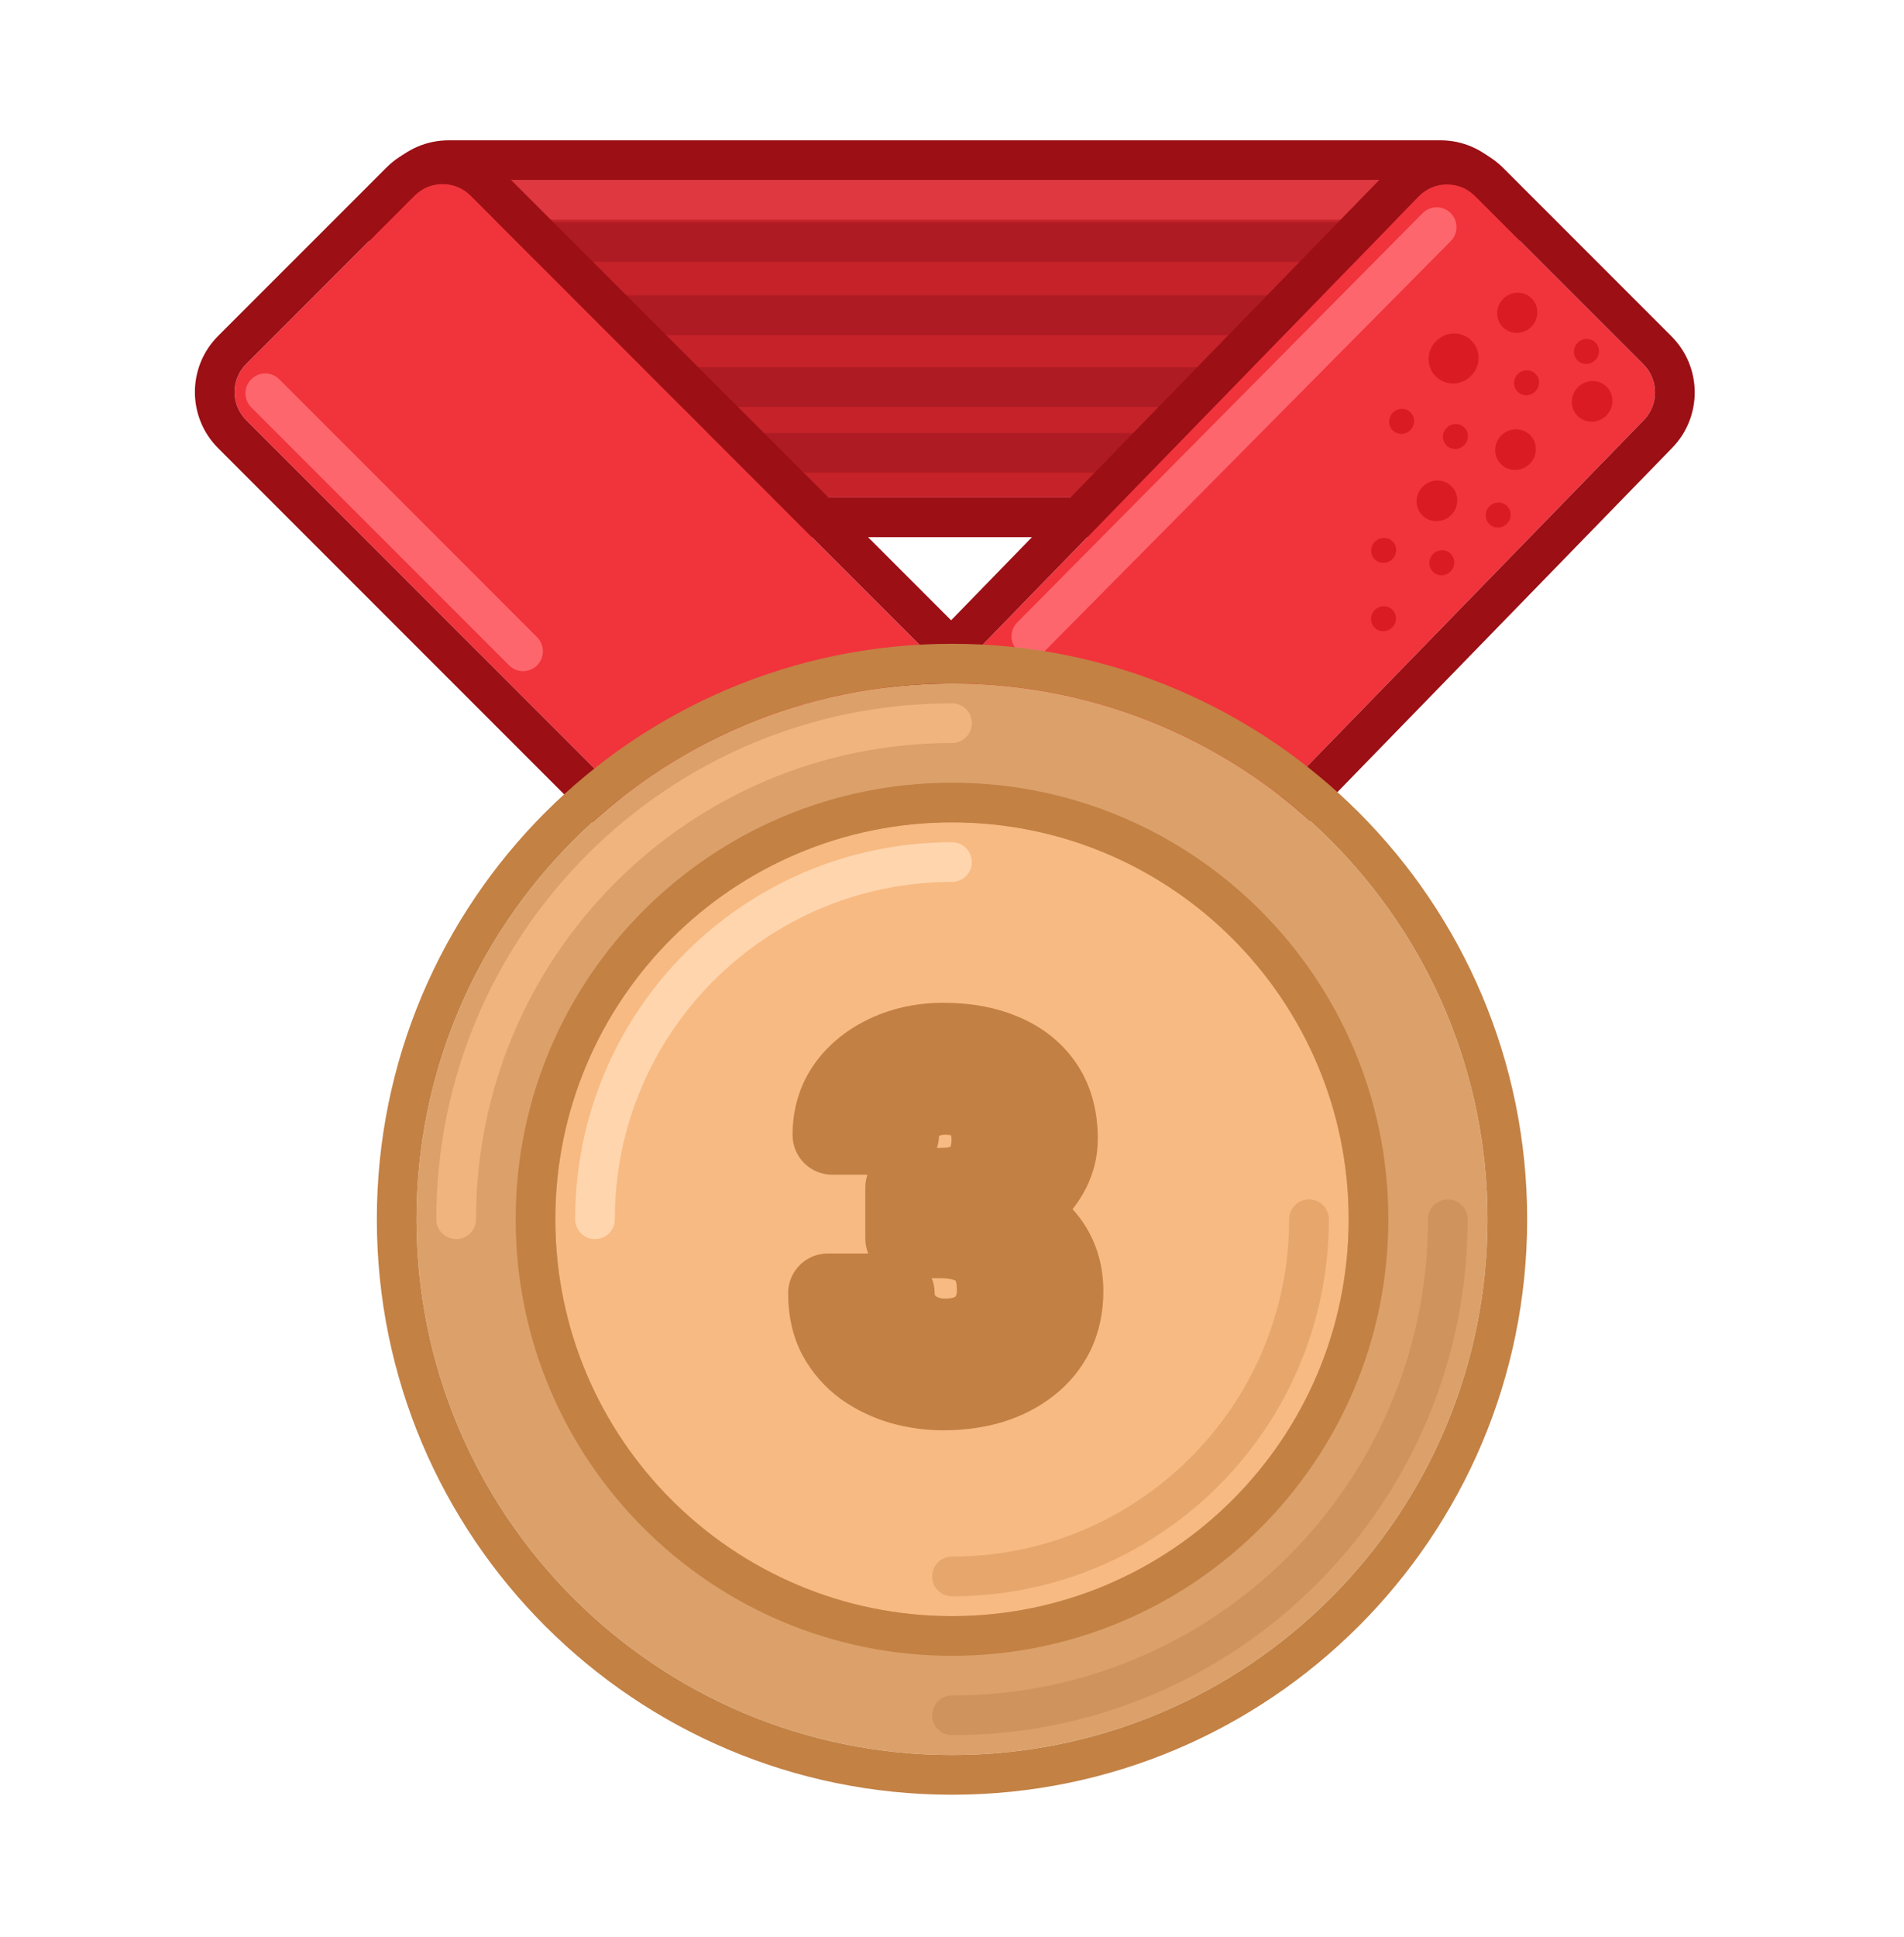 <svg width="60" height="61" viewBox="0 0 60 61" fill="none" xmlns="http://www.w3.org/2000/svg">
<path d="M45.391 5.669C46.081 5.669 46.641 6.229 46.641 6.919L46.641 14.419C46.641 15.11 46.081 15.669 45.391 15.669L14.141 15.669C13.45 15.669 12.891 15.11 12.891 14.419L12.891 6.919C12.891 6.229 13.45 5.669 14.141 5.669L45.391 5.669Z" fill="#C52229"/>
<path fill-rule="evenodd" clip-rule="evenodd" d="M47.891 6.919L47.891 14.419C47.891 15.8 46.771 16.919 45.391 16.919L14.141 16.919C12.76 16.919 11.641 15.8 11.641 14.419L11.641 6.919C11.641 5.539 12.76 4.419 14.141 4.419L45.391 4.419C46.771 4.419 47.891 5.539 47.891 6.919ZM46.641 6.919C46.641 6.229 46.081 5.669 45.391 5.669L14.141 5.669C13.45 5.669 12.891 6.229 12.891 6.919L12.891 14.419C12.891 15.11 13.45 15.669 14.141 15.669L45.391 15.669C46.081 15.669 46.641 15.11 46.641 14.419L46.641 6.919Z" fill="#9B0F15"/>
<path fill-rule="evenodd" clip-rule="evenodd" d="M14.027 6.294C14.027 5.949 14.307 5.669 14.652 5.669H45.235C45.581 5.669 45.86 5.949 45.86 6.294C45.86 6.64 45.581 6.919 45.235 6.919H14.652C14.307 6.919 14.027 6.64 14.027 6.294Z" fill="#DF3840"/>
<path fill-rule="evenodd" clip-rule="evenodd" d="M13.789 9.927C13.789 9.582 14.069 9.302 14.414 9.302H44.997C45.342 9.302 45.622 9.582 45.622 9.927C45.622 10.272 45.342 10.552 44.997 10.552H14.414C14.069 10.552 13.789 10.272 13.789 9.927Z" fill="#AF1B22"/>
<path fill-rule="evenodd" clip-rule="evenodd" d="M13.789 7.623C13.789 7.277 14.069 6.998 14.414 6.998H44.997C45.342 6.998 45.622 7.277 45.622 7.623C45.622 7.968 45.342 8.248 44.997 8.248H14.414C14.069 8.248 13.789 7.968 13.789 7.623Z" fill="#AF1B22"/>
<path fill-rule="evenodd" clip-rule="evenodd" d="M13.789 12.193C13.789 11.848 14.069 11.568 14.414 11.568H44.997C45.342 11.568 45.622 11.848 45.622 12.193C45.622 12.538 45.342 12.818 44.997 12.818H14.414C14.069 12.818 13.789 12.538 13.789 12.193Z" fill="#AF1B22"/>
<path fill-rule="evenodd" clip-rule="evenodd" d="M14.027 14.263C14.027 13.918 14.307 13.638 14.652 13.638H45.235C45.581 13.638 45.86 13.918 45.86 14.263C45.86 14.608 45.581 14.888 45.235 14.888H14.652C14.307 14.888 14.027 14.608 14.027 14.263Z" fill="#AF1B22"/>
<path d="M14.829 6.161C14.341 5.673 13.55 5.673 13.061 6.161L7.758 11.464C7.27 11.953 7.27 12.744 7.758 13.232L29.079 34.553C29.567 35.041 30.358 35.041 30.846 34.553L36.15 29.249C36.638 28.761 36.638 27.97 36.15 27.482L14.829 6.161Z" fill="#F1333B"/>
<path fill-rule="evenodd" clip-rule="evenodd" d="M12.178 5.277L6.874 10.58C5.898 11.557 5.898 13.14 6.874 14.116L28.195 35.436C29.171 36.413 30.754 36.413 31.73 35.436L37.033 30.133C38.01 29.157 38.01 27.574 37.033 26.598L15.713 5.277C14.737 4.301 13.154 4.301 12.178 5.277ZM13.061 6.161C13.55 5.673 14.341 5.673 14.829 6.161L36.15 27.481C36.638 27.97 36.638 28.761 36.15 29.249L30.846 34.552C30.358 35.041 29.567 35.041 29.079 34.552L7.758 13.232C7.27 12.744 7.27 11.952 7.758 11.464L13.061 6.161Z" fill="#9B0F15"/>
<path d="M44.706 6.186C45.192 5.686 45.992 5.681 46.485 6.173L51.789 11.477C52.272 11.96 52.277 12.742 51.801 13.232L31.081 34.528C30.595 35.028 29.794 35.033 29.301 34.541L23.998 29.237C23.515 28.754 23.509 27.972 23.986 27.482L44.706 6.186Z" fill="#F1333B"/>
<path fill-rule="evenodd" clip-rule="evenodd" d="M47.369 5.289L52.672 10.592C53.639 11.559 53.65 13.123 52.697 14.104L31.977 35.4C31.005 36.399 29.403 36.41 28.417 35.424L23.114 30.121C22.147 29.154 22.137 27.59 23.09 26.61L43.81 5.314C44.782 4.314 46.383 4.303 47.369 5.289ZM46.485 6.173C45.993 5.68 45.192 5.686 44.706 6.185L23.986 27.482C23.509 27.971 23.515 28.754 23.998 29.237L29.301 34.54C29.794 35.033 30.595 35.028 31.081 34.528L51.801 13.232C52.277 12.742 52.272 11.96 51.789 11.476L46.485 6.173Z" fill="#9B0F15"/>
<path fill-rule="evenodd" clip-rule="evenodd" d="M45.713 6.71C45.959 6.953 45.96 7.349 45.717 7.594L32.944 20.484C32.701 20.73 32.305 20.731 32.06 20.488C31.815 20.245 31.813 19.85 32.056 19.605L44.83 6.714C45.072 6.469 45.468 6.467 45.713 6.71Z" fill="#FE666D"/>
<path fill-rule="evenodd" clip-rule="evenodd" d="M7.917 11.946C8.162 11.702 8.557 11.702 8.801 11.946L16.926 20.071C17.17 20.315 17.17 20.711 16.926 20.955C16.682 21.199 16.287 21.199 16.042 20.955L7.917 12.83C7.673 12.586 7.673 12.19 7.917 11.946Z" fill="#FE666D"/>
<path d="M48.255 10.294C48.005 10.544 47.604 10.549 47.36 10.305C47.116 10.061 47.121 9.66 47.371 9.41C47.621 9.159 48.022 9.154 48.266 9.399C48.51 9.643 48.505 10.044 48.255 10.294Z" fill="#DB1B24"/>
<path d="M46.356 11.841C46.045 12.152 45.547 12.158 45.243 11.854C44.939 11.551 44.945 11.052 45.257 10.741C45.568 10.43 46.066 10.423 46.37 10.727C46.674 11.031 46.668 11.529 46.356 11.841Z" fill="#DB1B24"/>
<path d="M48.381 12.33C48.226 12.486 47.976 12.489 47.825 12.337C47.673 12.185 47.676 11.936 47.831 11.78C47.987 11.625 48.236 11.622 48.388 11.774C48.54 11.925 48.537 12.175 48.381 12.33Z" fill="#DB1B24"/>
<path d="M43.877 17.61C43.722 17.766 43.472 17.769 43.321 17.617C43.169 17.466 43.172 17.216 43.328 17.061C43.483 16.905 43.733 16.902 43.884 17.054C44.036 17.206 44.033 17.455 43.877 17.61Z" fill="#DB1B24"/>
<path d="M46.139 14.023C45.983 14.178 45.734 14.181 45.582 14.03C45.431 13.878 45.434 13.628 45.589 13.473C45.745 13.317 45.994 13.314 46.146 13.466C46.298 13.618 46.295 13.867 46.139 14.023Z" fill="#DB1B24"/>
<path d="M43.873 19.762C43.718 19.918 43.469 19.921 43.317 19.769C43.165 19.617 43.168 19.368 43.324 19.212C43.479 19.057 43.729 19.054 43.88 19.206C44.032 19.358 44.029 19.607 43.873 19.762Z" fill="#DB1B24"/>
<path d="M44.444 13.547C44.288 13.703 44.039 13.706 43.887 13.554C43.735 13.403 43.738 13.153 43.894 12.998C44.05 12.842 44.299 12.839 44.451 12.991C44.603 13.143 44.599 13.392 44.444 13.547Z" fill="#DB1B24"/>
<path d="M45.709 18.001C45.554 18.156 45.305 18.159 45.153 18.008C45.001 17.856 45.004 17.606 45.16 17.451C45.315 17.295 45.565 17.292 45.716 17.444C45.868 17.596 45.865 17.845 45.709 18.001Z" fill="#DB1B24"/>
<path d="M50.268 11.344C50.112 11.5 49.863 11.503 49.711 11.351C49.559 11.199 49.562 10.95 49.718 10.794C49.874 10.638 50.123 10.635 50.275 10.787C50.427 10.939 50.424 11.188 50.268 11.344Z" fill="#DB1B24"/>
<path d="M48.206 14.609C47.953 14.863 47.547 14.868 47.3 14.621C47.053 14.373 47.058 13.968 47.311 13.714C47.564 13.461 47.97 13.456 48.217 13.703C48.464 13.95 48.459 14.356 48.206 14.609Z" fill="#DB1B24"/>
<path d="M50.62 13.089C50.367 13.343 49.961 13.348 49.714 13.101C49.467 12.854 49.472 12.448 49.725 12.194C49.978 11.941 50.384 11.936 50.631 12.183C50.878 12.43 50.873 12.836 50.62 13.089Z" fill="#DB1B24"/>
<path d="M45.729 16.222C45.476 16.475 45.07 16.48 44.823 16.233C44.576 15.986 44.581 15.58 44.834 15.327C45.088 15.073 45.493 15.069 45.74 15.316C45.988 15.563 45.983 15.968 45.729 16.222Z" fill="#DB1B24"/>
<path d="M47.487 16.497C47.331 16.652 47.082 16.655 46.93 16.504C46.778 16.352 46.781 16.102 46.937 15.947C47.093 15.791 47.342 15.788 47.494 15.94C47.645 16.092 47.642 16.341 47.487 16.497Z" fill="#DB1B24"/>
<path d="M46.875 38.402C46.875 47.722 39.32 55.277 30 55.277C20.68 55.277 13.125 47.722 13.125 38.402C13.125 29.082 20.68 21.527 30 21.527C39.32 21.527 46.875 29.082 46.875 38.402Z" fill="#DCA16A"/>
<path fill-rule="evenodd" clip-rule="evenodd" d="M48.125 38.402C48.125 48.413 40.01 56.527 30 56.527C19.99 56.527 11.875 48.413 11.875 38.402C11.875 28.392 19.99 20.277 30 20.277C40.01 20.277 48.125 28.392 48.125 38.402ZM30 55.277C39.32 55.277 46.875 47.722 46.875 38.402C46.875 29.082 39.32 21.527 30 21.527C20.68 21.527 13.125 29.082 13.125 38.402C13.125 47.722 20.68 55.277 30 55.277Z" fill="#C38144"/>
<path fill-rule="evenodd" clip-rule="evenodd" d="M14.375 39.027C14.03 39.027 13.75 38.748 13.75 38.402C13.75 29.428 21.025 22.152 30 22.152C30.345 22.152 30.625 22.432 30.625 22.777C30.625 23.122 30.345 23.402 30 23.402C21.716 23.402 15 30.118 15 38.402C15 38.748 14.72 39.027 14.375 39.027Z" fill="#F0B57F"/>
<path fill-rule="evenodd" clip-rule="evenodd" d="M45.625 37.777C45.97 37.777 46.25 38.057 46.25 38.402C46.25 47.377 38.975 54.652 30 54.652C29.655 54.652 29.375 54.373 29.375 54.027C29.375 53.682 29.655 53.402 30 53.402C38.284 53.402 45 46.687 45 38.402C45 38.057 45.28 37.777 45.625 37.777Z" fill="#CF945D"/>
<path d="M42.5 38.402C42.5 45.306 36.904 50.902 30 50.902C23.096 50.902 17.5 45.306 17.5 38.402C17.5 31.499 23.096 25.902 30 25.902C36.904 25.902 42.5 31.499 42.5 38.402Z" fill="#F7BA82"/>
<path fill-rule="evenodd" clip-rule="evenodd" d="M43.75 38.402C43.75 45.996 37.594 52.152 30 52.152C22.406 52.152 16.25 45.996 16.25 38.402C16.25 30.808 22.406 24.652 30 24.652C37.594 24.652 43.75 30.808 43.75 38.402ZM30 50.902C36.904 50.902 42.5 45.306 42.5 38.402C42.5 31.499 36.904 25.902 30 25.902C23.096 25.902 17.5 31.499 17.5 38.402C17.5 45.306 23.096 50.902 30 50.902Z" fill="#C38144"/>
<path fill-rule="evenodd" clip-rule="evenodd" d="M30 49.027C35.868 49.027 40.625 44.27 40.625 38.402C40.625 38.057 40.905 37.777 41.25 37.777C41.595 37.777 41.875 38.057 41.875 38.402C41.875 44.961 36.558 50.277 30 50.277C29.655 50.277 29.375 49.998 29.375 49.652C29.375 49.307 29.655 49.027 30 49.027Z" fill="#E6A66C"/>
<path fill-rule="evenodd" clip-rule="evenodd" d="M30 27.777C24.132 27.777 19.375 32.534 19.375 38.402C19.375 38.748 19.095 39.027 18.75 39.027C18.405 39.027 18.125 38.748 18.125 38.402C18.125 31.844 23.442 26.527 30 26.527C30.345 26.527 30.625 26.807 30.625 27.152C30.625 27.497 30.345 27.777 30 27.777Z" fill="#FFD5AE"/>
<path d="M28.518 37.405H29.646C30.007 37.405 30.305 37.344 30.54 37.222C30.774 37.095 30.947 36.919 31.06 36.694C31.177 36.465 31.235 36.199 31.235 35.896C31.235 35.623 31.182 35.381 31.074 35.171C30.972 34.956 30.813 34.79 30.598 34.673C30.383 34.551 30.112 34.49 29.785 34.49C29.526 34.49 29.287 34.541 29.067 34.644C28.848 34.746 28.672 34.89 28.54 35.076C28.408 35.261 28.342 35.486 28.342 35.749H26.226C26.226 35.164 26.382 34.653 26.694 34.219C27.012 33.784 27.436 33.445 27.969 33.201C28.501 32.956 29.087 32.834 29.727 32.834C30.449 32.834 31.081 32.952 31.623 33.186C32.166 33.416 32.588 33.755 32.891 34.204C33.193 34.653 33.345 35.21 33.345 35.874C33.345 36.211 33.267 36.538 33.11 36.855C32.954 37.168 32.73 37.451 32.437 37.705C32.148 37.954 31.797 38.154 31.382 38.306C30.967 38.452 30.5 38.525 29.983 38.525H28.518V37.405ZM28.518 39.009V37.917H29.983C30.564 37.917 31.074 37.983 31.514 38.115C31.953 38.247 32.322 38.438 32.62 38.687C32.917 38.931 33.142 39.221 33.294 39.558C33.445 39.89 33.52 40.259 33.52 40.664C33.52 41.162 33.425 41.606 33.235 41.997C33.044 42.383 32.776 42.71 32.429 42.978C32.087 43.247 31.687 43.452 31.228 43.594C30.769 43.73 30.269 43.799 29.727 43.799C29.277 43.799 28.835 43.738 28.401 43.616C27.971 43.489 27.581 43.301 27.229 43.052C26.882 42.798 26.604 42.48 26.394 42.1C26.189 41.714 26.086 41.257 26.086 40.73H28.203C28.203 41.003 28.271 41.248 28.408 41.462C28.545 41.677 28.733 41.846 28.972 41.968C29.216 42.09 29.487 42.151 29.785 42.151C30.122 42.151 30.41 42.09 30.649 41.968C30.894 41.841 31.079 41.665 31.206 41.44C31.338 41.211 31.404 40.945 31.404 40.642C31.404 40.252 31.333 39.939 31.191 39.705C31.05 39.465 30.847 39.29 30.584 39.177C30.32 39.065 30.007 39.009 29.646 39.009H28.518Z" fill="#FFD5AE"/>
<path d="M28.518 37.405V36.155C27.828 36.155 27.268 36.714 27.268 37.405H28.518ZM30.54 37.222L31.117 38.33C31.123 38.327 31.129 38.324 31.135 38.321L30.54 37.222ZM31.06 36.694L29.946 36.126L29.942 36.135L31.06 36.694ZM31.074 35.171L29.946 35.709C29.951 35.72 29.956 35.73 29.961 35.74L31.074 35.171ZM30.598 34.673L29.981 35.76C29.987 35.763 29.993 35.767 30 35.77L30.598 34.673ZM28.342 35.749V36.999C29.033 36.999 29.592 36.44 29.592 35.749H28.342ZM26.226 35.749H24.976C24.976 36.44 25.535 36.999 26.226 36.999V35.749ZM26.694 34.219L25.685 33.481L25.68 33.489L26.694 34.219ZM31.623 33.186L31.127 34.333L31.136 34.337L31.623 33.186ZM32.891 34.204L33.927 33.505L32.891 34.204ZM33.11 36.855L34.228 37.414L34.232 37.408L33.11 36.855ZM32.437 37.705L33.254 38.651L33.255 38.65L32.437 37.705ZM31.382 38.306L31.798 39.484L31.81 39.48L31.382 38.306ZM28.518 38.525H27.268C27.268 39.216 27.828 39.775 28.518 39.775V38.525ZM28.518 39.009H27.268C27.268 39.699 27.828 40.259 28.518 40.259V39.009ZM28.518 37.917V36.667C27.828 36.667 27.268 37.227 27.268 37.917H28.518ZM32.62 38.687L31.818 39.646L31.827 39.653L32.62 38.687ZM33.294 39.558L32.153 40.07L32.156 40.077L33.294 39.558ZM33.235 41.997L34.356 42.55L34.358 42.545L33.235 41.997ZM32.429 42.978L31.664 41.99L31.657 41.996L32.429 42.978ZM31.228 43.594L31.585 44.792L31.596 44.788L31.228 43.594ZM28.401 43.616L28.047 44.815C28.052 44.816 28.057 44.818 28.063 44.819L28.401 43.616ZM27.229 43.052L26.49 44.06C26.496 44.064 26.501 44.068 26.506 44.072L27.229 43.052ZM26.394 42.1L25.29 42.686C25.293 42.692 25.296 42.697 25.299 42.703L26.394 42.1ZM26.086 40.73V39.48C25.396 39.48 24.836 40.04 24.836 40.73H26.086ZM28.203 40.73H29.453C29.453 40.04 28.893 39.48 28.203 39.48V40.73ZM28.408 41.462L27.354 42.133L28.408 41.462ZM28.972 41.968L28.404 43.081L28.413 43.086L28.972 41.968ZM30.649 41.968L31.218 43.081L31.226 43.077L30.649 41.968ZM31.206 41.44L30.122 40.818L30.118 40.825L31.206 41.44ZM31.191 39.705L30.116 40.341L30.122 40.351L31.191 39.705ZM28.518 38.655H29.646V36.155H28.518V38.655ZM29.646 38.655C30.138 38.655 30.651 38.573 31.117 38.33L29.962 36.113C29.959 36.114 29.877 36.155 29.646 36.155V38.655ZM31.135 38.321C31.58 38.08 31.943 37.722 32.178 37.253L29.942 36.135C29.942 36.135 29.944 36.132 29.946 36.128C29.949 36.124 29.952 36.12 29.955 36.117C29.958 36.114 29.96 36.113 29.959 36.114C29.958 36.114 29.953 36.118 29.944 36.123L31.135 38.321ZM32.173 37.263C32.394 36.829 32.485 36.362 32.485 35.896H29.985C29.985 36.036 29.959 36.101 29.946 36.126L32.173 37.263ZM32.485 35.896C32.485 35.456 32.398 35.014 32.187 34.602L29.961 35.74C29.965 35.748 29.985 35.789 29.985 35.896H32.485ZM32.202 34.633C31.983 34.173 31.636 33.815 31.197 33.575L30 35.77C30.001 35.771 29.99 35.765 29.975 35.749C29.959 35.733 29.95 35.717 29.946 35.709L32.202 34.633ZM31.216 33.586C30.761 33.328 30.261 33.24 29.785 33.24V35.74C29.964 35.74 30.005 35.774 29.981 35.76L31.216 33.586ZM29.785 33.24C29.356 33.24 28.935 33.326 28.539 33.511L29.596 35.776C29.639 35.756 29.697 35.74 29.785 35.74V33.24ZM28.539 33.511C28.136 33.699 27.786 33.978 27.521 34.352L29.559 35.8C29.561 35.797 29.561 35.797 29.563 35.795C29.565 35.794 29.574 35.786 29.596 35.776L28.539 33.511ZM27.521 34.352C27.216 34.781 27.092 35.269 27.092 35.749H29.592C29.592 35.722 29.596 35.72 29.591 35.735C29.589 35.743 29.585 35.753 29.579 35.765C29.574 35.777 29.567 35.789 29.559 35.8L27.521 34.352ZM28.342 34.499H26.226V36.999H28.342V34.499ZM27.476 35.749C27.476 35.399 27.564 35.15 27.709 34.949L25.68 33.489C25.2 34.156 24.976 34.928 24.976 35.749H27.476ZM27.704 34.956C27.884 34.709 28.134 34.5 28.49 34.337L27.448 32.065C26.739 32.39 26.139 32.859 25.685 33.481L27.704 34.956ZM28.49 34.337C28.844 34.174 29.25 34.084 29.727 34.084V31.584C28.924 31.584 28.158 31.739 27.448 32.065L28.49 34.337ZM29.727 34.084C30.316 34.084 30.773 34.18 31.127 34.333L32.12 32.039C31.39 31.723 30.583 31.584 29.727 31.584V34.084ZM31.136 34.337C31.475 34.481 31.698 34.672 31.854 34.903L33.927 33.505C33.477 32.838 32.856 32.35 32.111 32.035L31.136 34.337ZM31.854 34.903C31.989 35.103 32.095 35.402 32.095 35.874H34.595C34.595 35.018 34.398 34.204 33.927 33.505L31.854 34.903ZM32.095 35.874C32.095 36.01 32.065 36.149 31.989 36.303L34.232 37.408C34.468 36.927 34.595 36.412 34.595 35.874H32.095ZM31.992 36.297C31.917 36.447 31.8 36.602 31.618 36.761L33.255 38.65C33.659 38.3 33.991 37.889 34.228 37.414L31.992 36.297ZM31.619 36.759C31.463 36.895 31.248 37.024 30.953 37.131L31.81 39.48C32.345 39.285 32.834 39.014 33.254 38.651L31.619 36.759ZM30.966 37.127C30.706 37.219 30.383 37.275 29.983 37.275V39.775C30.618 39.775 31.228 39.685 31.798 39.484L30.966 37.127ZM29.983 37.275H28.518V39.775H29.983V37.275ZM29.768 38.525V37.405H27.268V38.525H29.768ZM29.768 39.009V37.917H27.268V39.009H29.768ZM28.518 39.167H29.983V36.667H28.518V39.167ZM29.983 39.167C30.473 39.167 30.858 39.224 31.154 39.312L31.873 36.918C31.291 36.743 30.655 36.667 29.983 36.667V39.167ZM31.154 39.312C31.461 39.404 31.671 39.523 31.818 39.645L33.421 37.727C32.972 37.352 32.445 37.09 31.873 36.918L31.154 39.312ZM31.827 39.653C31.982 39.78 32.084 39.917 32.153 40.07L34.434 39.046C34.2 38.525 33.853 38.081 33.412 37.72L31.827 39.653ZM32.156 40.077C32.225 40.229 32.27 40.418 32.27 40.664H34.77C34.77 40.1 34.664 39.552 34.431 39.04L32.156 40.077ZM32.27 40.664C32.27 41 32.207 41.253 32.111 41.449L34.358 42.545C34.643 41.96 34.77 41.324 34.77 40.664H32.27ZM32.114 41.444C32.009 41.656 31.863 41.836 31.664 41.99L33.195 43.967C33.688 43.584 34.08 43.11 34.356 42.55L32.114 41.444ZM31.657 41.996C31.448 42.16 31.187 42.298 30.86 42.399L31.596 44.788C32.187 44.606 32.727 44.334 33.202 43.961L31.657 41.996ZM30.871 42.396C30.542 42.494 30.163 42.549 29.727 42.549V45.049C30.374 45.049 30.996 44.967 31.585 44.792L30.871 42.396ZM29.727 42.549C29.392 42.549 29.064 42.504 28.739 42.412L28.063 44.819C28.607 44.972 29.163 45.049 29.727 45.049V42.549ZM28.755 42.417C28.452 42.327 28.186 42.198 27.951 42.032L26.506 44.072C26.975 44.403 27.491 44.65 28.047 44.815L28.755 42.417ZM27.968 42.043C27.77 41.898 27.612 41.72 27.489 41.496L25.299 42.703C25.596 43.241 25.995 43.697 26.49 44.06L27.968 42.043ZM27.498 41.513C27.407 41.342 27.336 41.095 27.336 40.73H24.836C24.836 41.42 24.971 42.086 25.29 42.686L27.498 41.513ZM26.086 41.98H28.203V39.48H26.086V41.98ZM26.953 40.73C26.953 41.223 27.08 41.703 27.354 42.133L29.463 40.791C29.46 40.787 29.459 40.785 29.458 40.781C29.457 40.777 29.453 40.762 29.453 40.73H26.953ZM27.354 42.133C27.617 42.547 27.977 42.864 28.404 43.081L29.54 40.854C29.488 40.828 29.473 40.807 29.463 40.791L27.354 42.133ZM28.413 43.086C28.846 43.302 29.311 43.401 29.785 43.401V40.901C29.663 40.901 29.586 40.877 29.531 40.85L28.413 43.086ZM29.785 43.401C30.27 43.401 30.763 43.313 31.218 43.081L30.081 40.854C30.057 40.867 29.974 40.901 29.785 40.901V43.401ZM31.226 43.077C31.67 42.846 32.04 42.505 32.294 42.056L30.118 40.825C30.115 40.83 30.114 40.832 30.112 40.833C30.11 40.835 30.099 40.845 30.073 40.859L31.226 43.077ZM32.29 42.063C32.545 41.618 32.654 41.131 32.654 40.642H30.154C30.154 40.758 30.13 40.804 30.122 40.818L32.29 42.063ZM32.654 40.642C32.654 40.116 32.561 39.554 32.261 39.058L30.122 40.351C30.105 40.324 30.154 40.387 30.154 40.642H32.654ZM32.267 39.068C31.985 38.592 31.574 38.24 31.073 38.027L30.094 40.327C30.104 40.332 30.11 40.335 30.113 40.337C30.115 40.338 30.115 40.339 30.114 40.337C30.113 40.337 30.112 40.336 30.112 40.335C30.111 40.335 30.113 40.336 30.116 40.341L32.267 39.068ZM31.073 38.027C30.62 37.834 30.133 37.759 29.646 37.759V40.259C29.881 40.259 30.02 40.296 30.094 40.327L31.073 38.027ZM29.646 37.759H28.518V40.259H29.646V37.759Z" fill="#C28044"/>
</svg>
